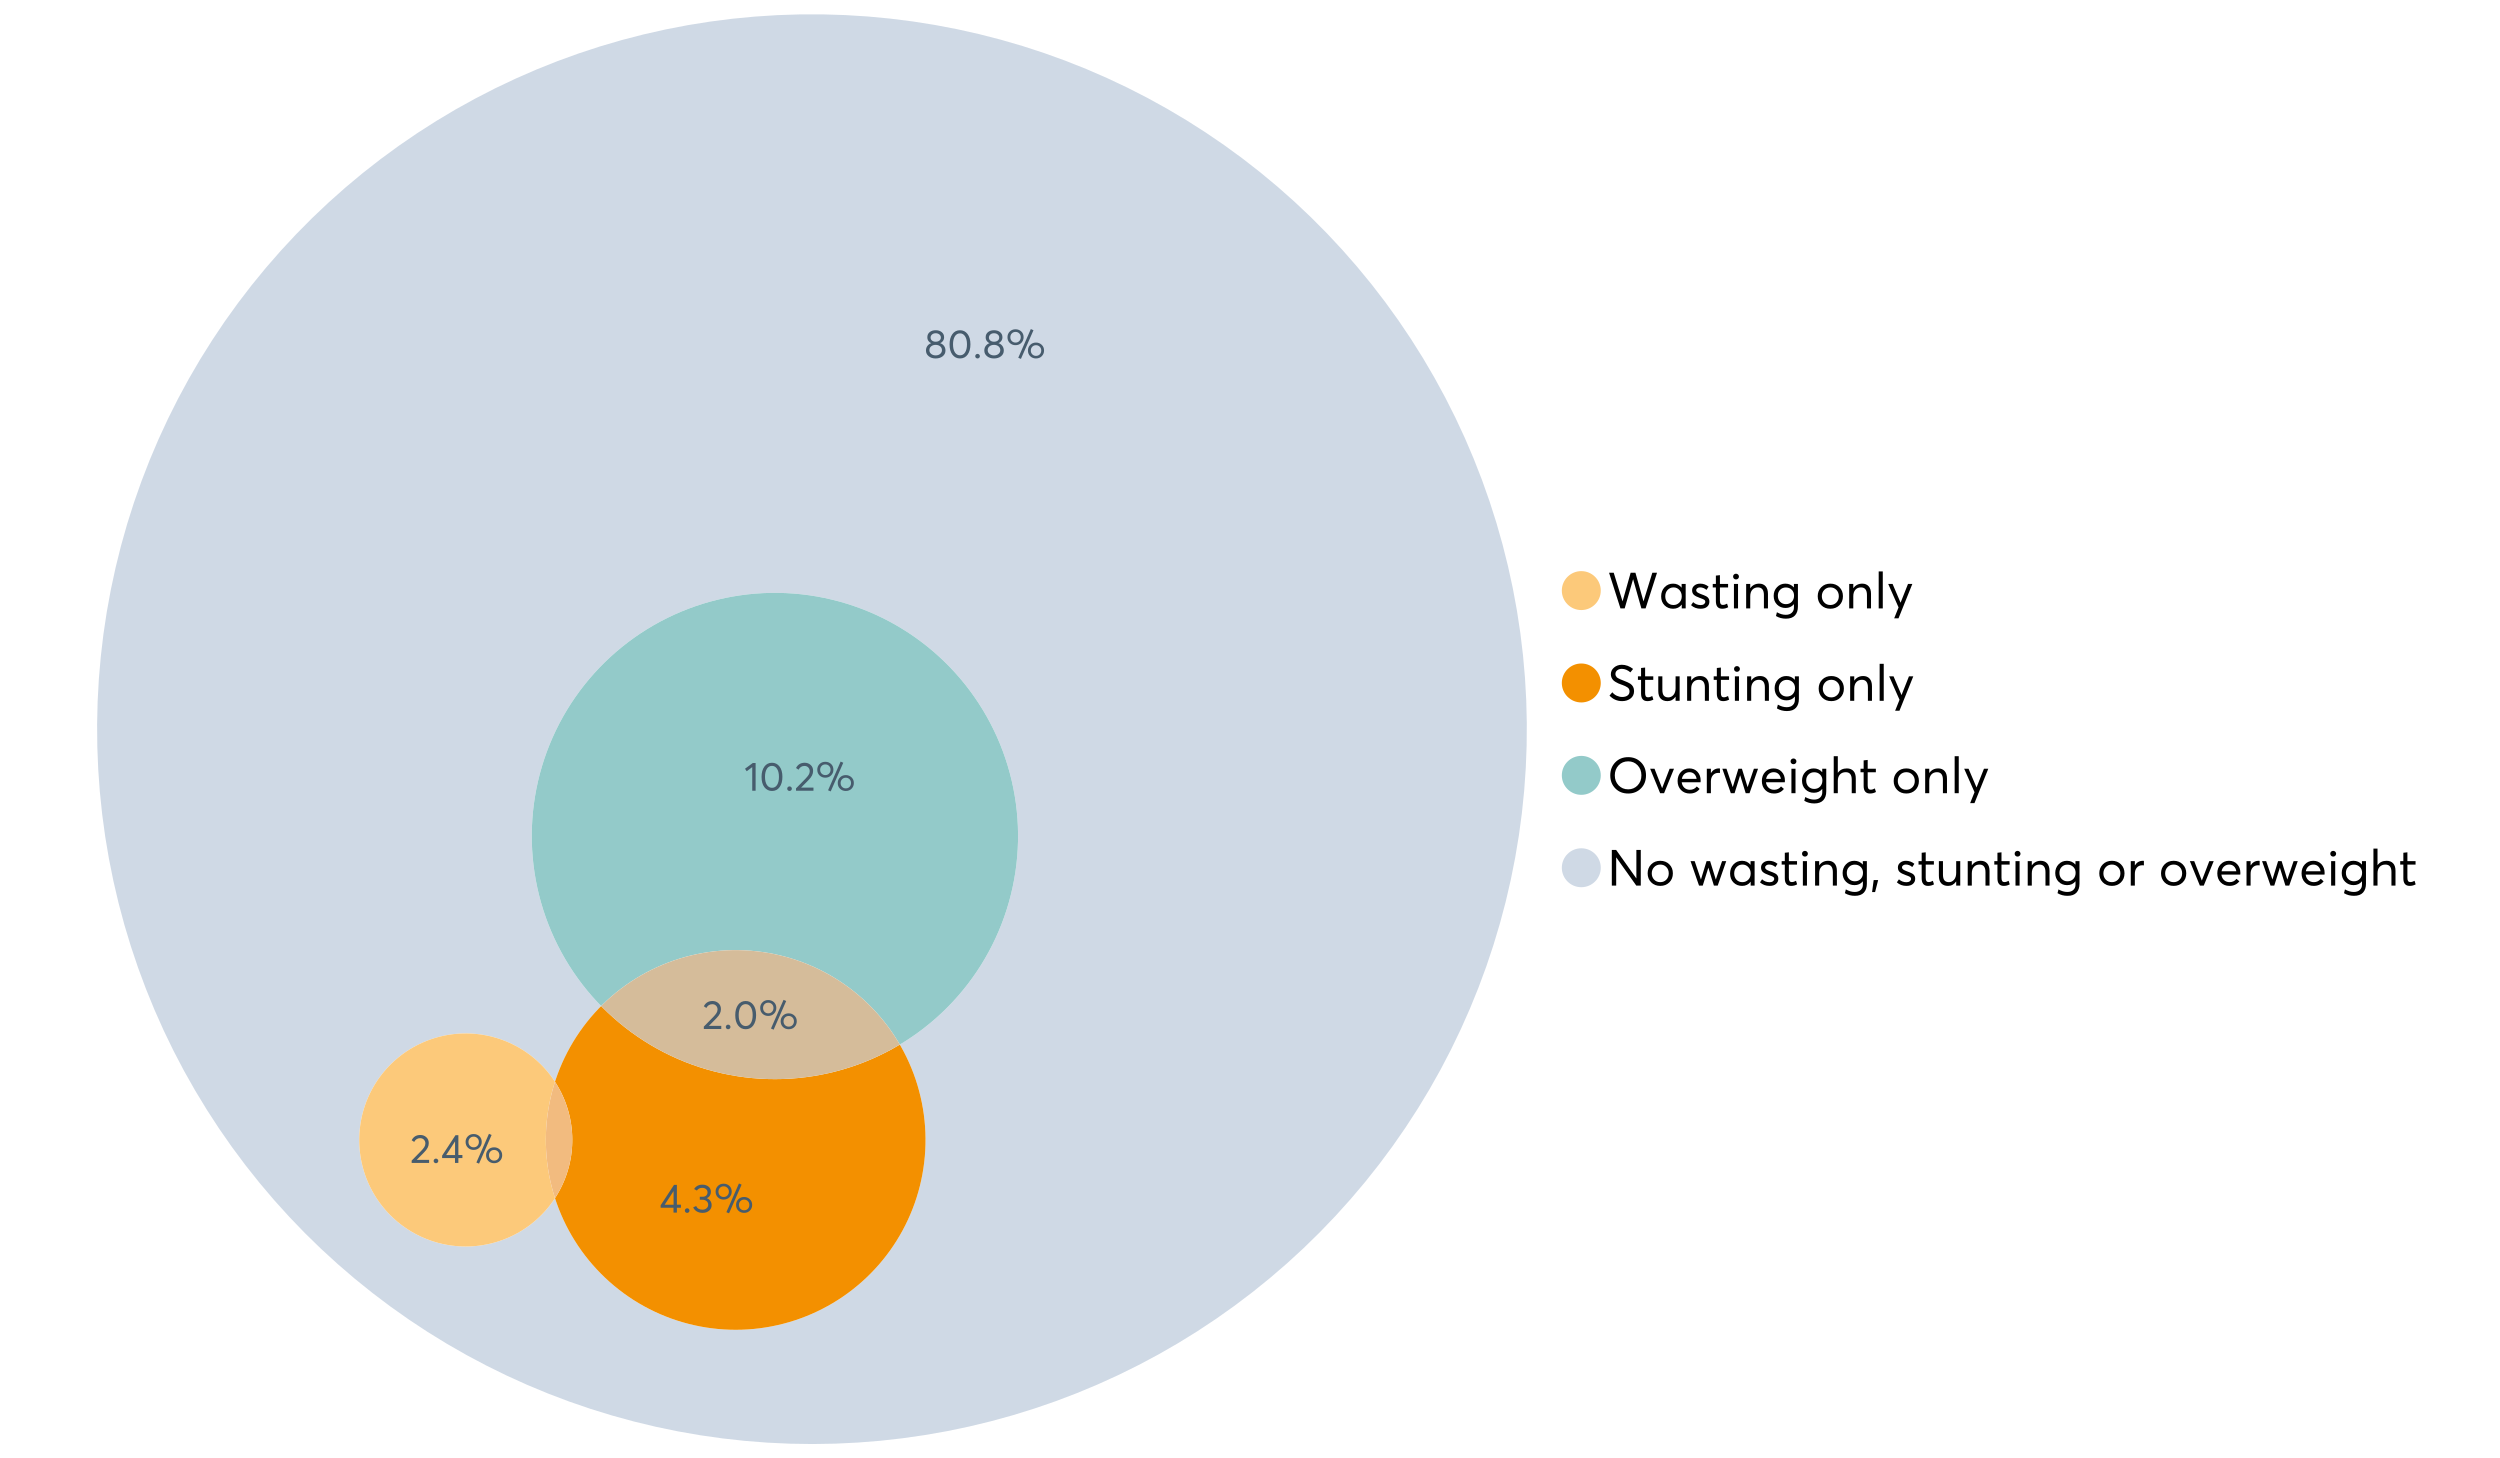 <?xml version="1.0" encoding="UTF-8"?>
<svg xmlns="http://www.w3.org/2000/svg" xmlns:xlink="http://www.w3.org/1999/xlink" width="1234.286pt" height="720pt" viewBox="0 0 1234.286 720" version="1.1">
<defs>
<g>
<symbol overflow="visible" id="glyph0-0">
<path style="stroke:none;" d=""/>
</symbol>
<symbol overflow="visible" id="glyph0-1">
<path style="stroke:none;" d="M 22.234 -17.609 L 24.547 -17.609 L 18.906 0 L 16.828 0 L 12.75 -14.438 L 12.734 -14.438 L 8.578 0 L 6.5 0 L 0.875 -17.609 L 3.172 -17.609 L 7.516 -3.547 L 7.562 -3.547 L 11.531 -17.609 L 13.891 -17.609 L 17.859 -3.5 L 17.891 -3.5 Z M 22.234 -17.609 "/>
</symbol>
<symbol overflow="visible" id="glyph0-2">
<path style="stroke:none;" d="M 11.297 -12.078 L 13.297 -12.078 L 13.297 0 L 11.359 0 L 11.359 -1.906 L 11.344 -1.906 C 10.312 -0.531 8.906 0.156 7.125 0.156 C 5.414 0.156 4 -0.406 2.875 -1.531 C 1.75 -2.656 1.188 -4.129 1.188 -5.953 C 1.188 -7.742 1.742 -9.238 2.859 -10.438 C 3.984 -11.633 5.395 -12.234 7.094 -12.234 C 8.812 -12.234 10.203 -11.578 11.266 -10.266 L 11.297 -10.266 Z M 7.297 -1.688 C 8.422 -1.688 9.379 -2.086 10.172 -2.891 C 10.961 -3.691 11.359 -4.711 11.359 -5.953 C 11.359 -7.191 10.973 -8.238 10.203 -9.094 C 9.441 -9.945 8.477 -10.375 7.312 -10.375 C 6.156 -10.375 5.18 -9.961 4.391 -9.141 C 3.609 -8.328 3.219 -7.266 3.219 -5.953 C 3.219 -4.711 3.594 -3.691 4.344 -2.891 C 5.102 -2.086 6.086 -1.688 7.297 -1.688 Z M 7.297 -1.688 "/>
</symbol>
<symbol overflow="visible" id="glyph0-3">
<path style="stroke:none;" d="M 5.609 0.156 C 3.734 0.156 2.156 -0.426 0.875 -1.594 L 1.906 -3.094 C 2.945 -2.133 4.18 -1.656 5.609 -1.656 C 6.305 -1.656 6.859 -1.812 7.266 -2.125 C 7.68 -2.445 7.891 -2.832 7.891 -3.281 C 7.891 -3.738 7.688 -4.086 7.281 -4.328 C 6.875 -4.566 6.164 -4.859 5.156 -5.203 C 5.094 -5.223 5.047 -5.242 5.016 -5.266 C 3.836 -5.672 2.938 -6.141 2.312 -6.672 C 1.695 -7.203 1.391 -7.973 1.391 -8.984 C 1.391 -9.91 1.766 -10.68 2.516 -11.297 C 3.266 -11.922 4.223 -12.234 5.391 -12.234 C 6.922 -12.234 8.301 -11.738 9.531 -10.75 L 8.484 -9.156 C 7.523 -9.977 6.457 -10.391 5.281 -10.391 C 4.801 -10.391 4.367 -10.258 3.984 -10 C 3.609 -9.738 3.422 -9.398 3.422 -8.984 C 3.422 -8.555 3.609 -8.207 3.984 -7.938 C 4.359 -7.676 4.93 -7.395 5.703 -7.094 C 5.836 -7.039 6.082 -6.945 6.438 -6.812 C 6.789 -6.688 7.023 -6.598 7.141 -6.547 C 7.254 -6.492 7.453 -6.406 7.734 -6.281 C 8.016 -6.164 8.207 -6.078 8.312 -6.016 C 8.414 -5.961 8.566 -5.867 8.766 -5.734 C 8.973 -5.598 9.113 -5.477 9.188 -5.375 C 9.258 -5.281 9.359 -5.148 9.484 -4.984 C 9.609 -4.816 9.695 -4.656 9.75 -4.5 C 9.801 -4.344 9.844 -4.16 9.875 -3.953 C 9.906 -3.742 9.922 -3.523 9.922 -3.297 C 9.922 -2.305 9.547 -1.484 8.797 -0.828 C 8.055 -0.172 6.992 0.156 5.609 0.156 Z M 5.609 0.156 "/>
</symbol>
<symbol overflow="visible" id="glyph0-4">
<path style="stroke:none;" d="M 5.328 0.156 C 3.234 0.156 2.188 -1.094 2.188 -3.594 L 2.188 -10.344 L 0.641 -10.344 L 0.641 -12.078 L 2.188 -12.078 L 2.188 -16.203 L 4.188 -16.422 L 4.188 -12.078 L 8.219 -12.078 L 8.219 -10.344 L 4.188 -10.344 L 4.188 -3.891 C 4.188 -3.148 4.297 -2.602 4.516 -2.25 C 4.742 -1.906 5.133 -1.734 5.688 -1.734 C 6.312 -1.734 6.988 -1.941 7.719 -2.359 L 8.266 -0.594 C 7.367 -0.094 6.391 0.156 5.328 0.156 Z M 5.328 0.156 "/>
</symbol>
<symbol overflow="visible" id="glyph0-5">
<path style="stroke:none;" d="M 3.094 -14.312 C 2.688 -14.312 2.344 -14.445 2.062 -14.719 C 1.789 -15 1.656 -15.336 1.656 -15.734 C 1.656 -16.129 1.789 -16.461 2.062 -16.734 C 2.344 -17.004 2.688 -17.141 3.094 -17.141 C 3.5 -17.141 3.844 -17 4.125 -16.719 C 4.406 -16.438 4.547 -16.109 4.547 -15.734 C 4.547 -15.336 4.406 -15 4.125 -14.719 C 3.844 -14.445 3.5 -14.312 3.094 -14.312 Z M 2.078 0 L 2.078 -12.078 L 4.094 -12.078 L 4.094 0 Z M 2.078 0 "/>
</symbol>
<symbol overflow="visible" id="glyph0-6">
<path style="stroke:none;" d="M 8.344 -12.234 C 9.676 -12.234 10.727 -11.805 11.5 -10.953 C 12.281 -10.098 12.672 -8.836 12.672 -7.172 L 12.672 0 L 10.672 0 L 10.672 -6.594 C 10.672 -9.113 9.688 -10.375 7.719 -10.375 C 6.562 -10.375 5.641 -9.988 4.953 -9.219 C 4.266 -8.445 3.922 -7.383 3.922 -6.031 L 3.922 0 L 1.906 0 L 1.906 -12.078 L 3.922 -12.078 L 3.922 -9.969 L 3.938 -9.969 C 5 -11.477 6.469 -12.234 8.344 -12.234 Z M 8.344 -12.234 "/>
</symbol>
<symbol overflow="visible" id="glyph0-7">
<path style="stroke:none;" d="M 11.094 -12.078 L 13.078 -12.078 L 13.078 -0.922 C 13.078 0.93 12.594 2.391 11.625 3.453 C 10.656 4.523 9.16 5.062 7.141 5.062 C 5.328 5.062 3.691 4.625 2.234 3.75 L 2.703 1.891 C 4.211 2.734 5.66 3.156 7.047 3.156 C 8.348 3.156 9.348 2.816 10.047 2.141 C 10.754 1.473 11.109 0.629 11.109 -0.391 L 11.109 -2.078 L 11.062 -2.078 C 10.051 -0.836 8.688 -0.219 6.969 -0.219 C 5.312 -0.219 3.922 -0.77 2.797 -1.875 C 1.672 -2.988 1.109 -4.43 1.109 -6.203 C 1.109 -7.922 1.66 -9.352 2.766 -10.5 C 3.867 -11.656 5.238 -12.234 6.875 -12.234 C 8.57 -12.234 9.961 -11.617 11.047 -10.391 L 11.094 -10.391 Z M 7.125 -2.109 C 8.332 -2.109 9.305 -2.5 10.047 -3.281 C 10.797 -4.07 11.172 -5.078 11.172 -6.297 C 11.172 -7.492 10.785 -8.469 10.016 -9.219 C 9.242 -9.969 8.281 -10.344 7.125 -10.344 C 5.977 -10.344 5.031 -9.957 4.281 -9.188 C 3.539 -8.426 3.172 -7.457 3.172 -6.281 C 3.172 -5.02 3.551 -4.008 4.312 -3.25 C 5.07 -2.488 6.008 -2.109 7.125 -2.109 Z M 7.125 -2.109 "/>
</symbol>
<symbol overflow="visible" id="glyph0-8">
<path style="stroke:none;" d=""/>
</symbol>
<symbol overflow="visible" id="glyph0-9">
<path style="stroke:none;" d="M 7.422 0.156 C 5.566 0.156 4.062 -0.43 2.906 -1.609 C 1.75 -2.785 1.172 -4.258 1.172 -6.031 C 1.172 -7.801 1.75 -9.273 2.906 -10.453 C 4.062 -11.641 5.566 -12.234 7.422 -12.234 C 9.203 -12.234 10.68 -11.656 11.859 -10.5 C 13.035 -9.344 13.625 -7.852 13.625 -6.031 C 13.625 -4.207 13.035 -2.719 11.859 -1.562 C 10.68 -0.414 9.203 0.156 7.422 0.156 Z M 7.422 -1.688 C 8.598 -1.688 9.586 -2.094 10.391 -2.906 C 11.191 -3.727 11.594 -4.77 11.594 -6.031 C 11.594 -7.301 11.191 -8.344 10.391 -9.156 C 9.598 -9.969 8.609 -10.375 7.422 -10.375 C 6.18 -10.375 5.164 -9.953 4.375 -9.109 C 3.594 -8.273 3.203 -7.242 3.203 -6.016 C 3.203 -4.797 3.594 -3.77 4.375 -2.938 C 5.164 -2.102 6.18 -1.688 7.422 -1.688 Z M 7.422 -1.688 "/>
</symbol>
<symbol overflow="visible" id="glyph0-10">
<path style="stroke:none;" d="M 2.078 0 L 2.078 -18.266 L 4.094 -18.266 L 4.094 0 Z M 2.078 0 "/>
</symbol>
<symbol overflow="visible" id="glyph0-11">
<path style="stroke:none;" d="M 10.344 -12.078 L 12.484 -12.078 L 5.656 4.906 L 3.516 4.906 L 5.688 -0.5 L 0.578 -12.078 L 2.734 -12.078 L 6.656 -2.875 L 6.703 -2.875 Z M 10.344 -12.078 "/>
</symbol>
<symbol overflow="visible" id="glyph0-12">
<path style="stroke:none;" d="M 7.344 0.156 C 4.875 0.156 2.789 -0.754 1.094 -2.578 L 2.484 -4.219 C 3.098 -3.457 3.844 -2.879 4.719 -2.484 C 5.594 -2.086 6.477 -1.891 7.375 -1.891 C 8.457 -1.891 9.328 -2.129 9.984 -2.609 C 10.641 -3.086 10.969 -3.75 10.969 -4.594 C 10.969 -5.051 10.891 -5.445 10.734 -5.781 C 10.578 -6.113 10.305 -6.406 9.922 -6.656 C 9.547 -6.914 9.176 -7.125 8.812 -7.281 C 8.457 -7.438 7.953 -7.641 7.297 -7.891 C 7.18 -7.941 7.086 -7.973 7.016 -7.984 C 6.367 -8.223 5.844 -8.426 5.438 -8.594 C 5.039 -8.77 4.582 -9.016 4.062 -9.328 C 3.539 -9.641 3.133 -9.957 2.844 -10.281 C 2.551 -10.602 2.297 -11.008 2.078 -11.5 C 1.867 -11.988 1.766 -12.531 1.766 -13.125 C 1.766 -14.438 2.285 -15.535 3.328 -16.422 C 4.367 -17.316 5.641 -17.773 7.141 -17.797 C 9.129 -17.797 10.992 -17.109 12.734 -15.734 L 11.406 -14.047 C 10.039 -15.203 8.617 -15.781 7.141 -15.781 C 6.285 -15.781 5.551 -15.551 4.938 -15.094 C 4.32 -14.645 4.016 -14.02 4.016 -13.219 C 4.016 -12.895 4.082 -12.594 4.219 -12.312 C 4.352 -12.039 4.5 -11.816 4.656 -11.641 C 4.82 -11.473 5.113 -11.281 5.531 -11.062 C 5.945 -10.852 6.273 -10.691 6.516 -10.578 C 6.754 -10.473 7.172 -10.305 7.766 -10.078 C 9.586 -9.379 10.785 -8.832 11.359 -8.438 C 12.598 -7.594 13.219 -6.383 13.219 -4.812 C 13.219 -3.258 12.645 -2.039 11.5 -1.156 C 10.352 -0.281 8.969 0.156 7.344 0.156 Z M 7.344 0.156 "/>
</symbol>
<symbol overflow="visible" id="glyph0-13">
<path style="stroke:none;" d="M 10.203 -12.078 L 12.203 -12.078 L 12.203 0 L 10.203 0 L 10.203 -2.016 L 10.172 -2.016 C 9.16 -0.566 7.836 0.156 6.203 0.156 C 4.766 0.156 3.645 -0.258 2.844 -1.094 C 2.051 -1.938 1.656 -3.203 1.656 -4.891 L 1.656 -12.078 L 3.672 -12.078 L 3.672 -5.453 C 3.672 -4.117 3.914 -3.156 4.406 -2.562 C 4.895 -1.977 5.633 -1.688 6.625 -1.688 C 7.613 -1.688 8.457 -2.094 9.156 -2.906 C 9.852 -3.727 10.203 -4.836 10.203 -6.234 Z M 10.203 -12.078 "/>
</symbol>
<symbol overflow="visible" id="glyph0-14">
<path style="stroke:none;" d="M 10.328 0.156 C 7.711 0.156 5.582 -0.691 3.938 -2.391 C 2.289 -4.086 1.469 -6.223 1.469 -8.797 C 1.469 -11.379 2.289 -13.523 3.938 -15.234 C 5.582 -16.941 7.711 -17.797 10.328 -17.797 C 12.836 -17.797 14.926 -16.961 16.594 -15.297 C 18.27 -13.629 19.109 -11.469 19.109 -8.812 C 19.109 -6.164 18.27 -4.008 16.594 -2.344 C 14.926 -0.676 12.836 0.156 10.328 0.156 Z M 10.328 -1.906 C 12.172 -1.906 13.719 -2.555 14.969 -3.859 C 16.219 -5.16 16.844 -6.812 16.844 -8.812 C 16.844 -10.82 16.219 -12.477 14.969 -13.781 C 13.719 -15.082 12.172 -15.734 10.328 -15.734 C 8.391 -15.734 6.801 -15.066 5.562 -13.734 C 4.32 -12.398 3.703 -10.754 3.703 -8.797 C 3.703 -6.848 4.32 -5.211 5.562 -3.891 C 6.801 -2.566 8.391 -1.906 10.328 -1.906 Z M 10.328 -1.906 "/>
</symbol>
<symbol overflow="visible" id="glyph0-15">
<path style="stroke:none;" d="M 10.203 -12.078 L 12.375 -12.078 L 7.469 0 L 5.531 0 L 0.594 -12.078 L 2.75 -12.078 L 6.469 -2.562 L 6.547 -2.562 Z M 10.203 -12.078 "/>
</symbol>
<symbol overflow="visible" id="glyph0-16">
<path style="stroke:none;" d="M 12.562 -6.234 C 12.562 -6.098 12.551 -5.922 12.531 -5.703 L 12.5 -5.406 L 3.203 -5.406 C 3.336 -4.281 3.77 -3.379 4.5 -2.703 C 5.238 -2.023 6.156 -1.688 7.25 -1.688 C 8.656 -1.688 9.785 -2.234 10.641 -3.328 L 12.062 -2.109 C 10.883 -0.598 9.254 0.156 7.172 0.156 C 5.43 0.156 3.992 -0.414 2.859 -1.562 C 1.734 -2.719 1.172 -4.207 1.172 -6.031 C 1.172 -7.832 1.719 -9.316 2.812 -10.484 C 3.914 -11.648 5.297 -12.234 6.953 -12.234 C 8.617 -12.234 9.969 -11.672 11 -10.547 C 12.039 -9.422 12.562 -7.984 12.562 -6.234 Z M 9.406 -9.469 C 8.789 -10.07 8.004 -10.375 7.047 -10.375 C 6.086 -10.375 5.266 -10.078 4.578 -9.484 C 3.891 -8.898 3.457 -8.098 3.281 -7.078 L 10.562 -7.078 C 10.406 -8.078 10.02 -8.875 9.406 -9.469 Z M 9.406 -9.469 "/>
</symbol>
<symbol overflow="visible" id="glyph0-17">
<path style="stroke:none;" d="M 7.891 -12.234 C 8.141 -12.234 8.305 -12.223 8.391 -12.203 L 8.391 -9.969 C 8.023 -10.008 7.758 -10.031 7.594 -10.031 C 6.469 -10.031 5.57 -9.641 4.906 -8.859 C 4.25 -8.078 3.922 -7.066 3.922 -5.828 L 3.922 0 L 1.906 0 L 1.906 -12.078 L 3.922 -12.078 L 3.922 -9.953 L 3.938 -9.953 C 4.883 -11.473 6.203 -12.234 7.891 -12.234 Z M 7.891 -12.234 "/>
</symbol>
<symbol overflow="visible" id="glyph0-18">
<path style="stroke:none;" d="M 16.297 -12.078 L 18.344 -12.078 L 14.141 0 L 12.25 0 L 9.531 -8.812 L 9.5 -8.812 L 6.75 0 L 4.906 0 L 0.719 -12.078 L 2.75 -12.078 L 5.828 -3.047 L 5.875 -3.047 L 8.641 -12.078 L 10.375 -12.078 L 13.172 -3.047 L 13.219 -3.047 Z M 16.297 -12.078 "/>
</symbol>
<symbol overflow="visible" id="glyph0-19">
<path style="stroke:none;" d="M 8.406 -12.234 C 9.781 -12.234 10.852 -11.816 11.625 -10.984 C 12.406 -10.16 12.797 -8.914 12.797 -7.25 L 12.797 0 L 10.797 0 L 10.797 -6.672 C 10.797 -9.141 9.812 -10.375 7.844 -10.375 C 6.633 -10.375 5.676 -9.992 4.969 -9.234 C 4.27 -8.473 3.922 -7.422 3.922 -6.078 L 3.922 0 L 1.906 0 L 1.906 -18.266 L 3.922 -18.266 L 3.922 -10.094 L 3.969 -10.094 C 4.977 -11.52 6.457 -12.234 8.406 -12.234 Z M 8.406 -12.234 "/>
</symbol>
<symbol overflow="visible" id="glyph0-20">
<path style="stroke:none;" d="M 14.359 -17.609 L 16.531 -17.609 L 16.531 0 L 14.312 0 L 4.438 -13.891 L 4.391 -13.891 L 4.391 0 L 2.234 0 L 2.234 -17.609 L 4.359 -17.609 L 14.312 -3.578 L 14.359 -3.578 Z M 14.359 -17.609 "/>
</symbol>
<symbol overflow="visible" id="glyph0-21">
<path style="stroke:none;" d="M 0.797 3.219 L 1.594 -2.734 L 3.797 -2.734 L 2.281 3.219 Z M 0.797 3.219 "/>
</symbol>
<symbol overflow="visible" id="glyph1-0">
<path style="stroke:none;" d=""/>
</symbol>
<symbol overflow="visible" id="glyph1-1">
<path style="stroke:none;" d="M 3.328 -1.531 L 9.406 -1.531 L 9.406 0 L 0.797 0 L 0.781 -1.156 L 5.469 -5.938 C 6.156 -6.656 6.676 -7.289 7.031 -7.844 C 7.383 -8.406 7.562 -8.992 7.562 -9.609 C 7.562 -10.367 7.32 -10.992 6.844 -11.484 C 6.363 -11.984 5.742 -12.234 4.984 -12.234 C 3.672 -12.234 2.688 -11.613 2.031 -10.375 L 0.797 -11.219 C 1.672 -12.945 3.098 -13.812 5.078 -13.812 C 6.223 -13.812 7.203 -13.445 8.016 -12.719 C 8.828 -11.988 9.234 -11.016 9.234 -9.797 C 9.234 -9.004 9.051 -8.25 8.688 -7.531 C 8.332 -6.812 7.734 -6.031 6.891 -5.188 L 3.328 -1.578 Z M 3.328 -1.531 "/>
</symbol>
<symbol overflow="visible" id="glyph1-2">
<path style="stroke:none;" d="M 2.406 0.125 C 2.07 0.125 1.797 0.016 1.578 -0.203 C 1.359 -0.422 1.25 -0.688 1.25 -1 C 1.25 -1.312 1.359 -1.578 1.578 -1.797 C 1.797 -2.023 2.07 -2.141 2.406 -2.141 C 2.719 -2.141 2.984 -2.023 3.203 -1.797 C 3.43 -1.578 3.547 -1.312 3.547 -1 C 3.547 -0.688 3.43 -0.422 3.203 -0.203 C 2.984 0.016 2.719 0.125 2.406 0.125 Z M 2.406 0.125 "/>
</symbol>
<symbol overflow="visible" id="glyph1-3">
<path style="stroke:none;" d="M 6.266 0.125 C 4.734 0.125 3.488 -0.488 2.531 -1.719 C 1.582 -2.945 1.109 -4.656 1.109 -6.844 C 1.109 -8.914 1.566 -10.594 2.484 -11.875 C 3.41 -13.164 4.672 -13.812 6.266 -13.812 C 7.785 -13.812 9.02 -13.195 9.969 -11.969 C 10.926 -10.738 11.406 -9.031 11.406 -6.844 C 11.406 -4.77 10.945 -3.086 10.031 -1.797 C 9.125 -0.516 7.867 0.125 6.266 0.125 Z M 6.266 -1.438 C 7.348 -1.438 8.191 -1.922 8.797 -2.891 C 9.398 -3.859 9.703 -5.176 9.703 -6.844 C 9.703 -8.551 9.383 -9.879 8.75 -10.828 C 8.125 -11.785 7.297 -12.266 6.266 -12.266 C 5.18 -12.266 4.332 -11.773 3.719 -10.797 C 3.113 -9.816 2.812 -8.5 2.812 -6.844 C 2.812 -5.133 3.125 -3.805 3.75 -2.859 C 4.383 -1.91 5.223 -1.438 6.266 -1.438 Z M 6.266 -1.438 "/>
</symbol>
<symbol overflow="visible" id="glyph1-4">
<path style="stroke:none;" d="M 7.531 0.344 L 6.219 -0.219 L 12.422 -14.391 L 13.734 -13.812 Z M 4.859 -6.438 C 3.742 -6.438 2.801 -6.801 2.031 -7.531 C 1.27 -8.27 0.891 -9.223 0.891 -10.391 C 0.891 -11.473 1.258 -12.391 2 -13.141 C 2.738 -13.898 3.691 -14.281 4.859 -14.281 C 5.984 -14.281 6.93 -13.922 7.703 -13.203 C 8.473 -12.484 8.859 -11.547 8.859 -10.391 C 8.859 -9.285 8.484 -8.348 7.734 -7.578 C 6.992 -6.816 6.035 -6.438 4.859 -6.438 Z M 4.891 -7.719 C 5.641 -7.719 6.254 -7.973 6.734 -8.484 C 7.211 -8.992 7.453 -9.625 7.453 -10.375 C 7.453 -11.145 7.203 -11.77 6.703 -12.25 C 6.211 -12.738 5.609 -12.984 4.891 -12.984 C 4.129 -12.984 3.508 -12.734 3.031 -12.234 C 2.551 -11.734 2.312 -11.113 2.312 -10.375 C 2.312 -9.582 2.555 -8.941 3.047 -8.453 C 3.535 -7.961 4.148 -7.719 4.891 -7.719 Z M 14.969 0.125 C 13.852 0.125 12.91 -0.238 12.141 -0.969 C 11.379 -1.707 11 -2.656 11 -3.812 C 11 -4.895 11.367 -5.816 12.109 -6.578 C 12.859 -7.336 13.812 -7.719 14.969 -7.719 C 16.082 -7.719 17.023 -7.348 17.797 -6.609 C 18.566 -5.879 18.953 -4.945 18.953 -3.812 C 18.953 -2.707 18.582 -1.773 17.844 -1.016 C 17.113 -0.254 16.156 0.125 14.969 0.125 Z M 14.969 -1.156 C 15.738 -1.156 16.363 -1.406 16.844 -1.906 C 17.32 -2.414 17.562 -3.039 17.562 -3.781 C 17.562 -4.57 17.312 -5.207 16.812 -5.688 C 16.312 -6.176 15.695 -6.422 14.969 -6.422 C 14.219 -6.422 13.602 -6.164 13.125 -5.656 C 12.656 -5.156 12.422 -4.531 12.422 -3.781 C 12.422 -3.008 12.664 -2.379 13.156 -1.891 C 13.645 -1.398 14.25 -1.156 14.969 -1.156 Z M 14.969 -1.156 "/>
</symbol>
<symbol overflow="visible" id="glyph1-5">
<path style="stroke:none;" d="M 7.938 -7.422 C 8.719 -7.16 9.348 -6.711 9.828 -6.078 C 10.305 -5.441 10.547 -4.672 10.547 -3.766 C 10.547 -2.609 10.086 -1.672 9.172 -0.953 C 8.254 -0.234 7.102 0.125 5.719 0.125 C 4.32 0.125 3.172 -0.242 2.266 -0.984 C 1.367 -1.723 0.922 -2.648 0.922 -3.766 C 0.922 -4.672 1.16 -5.441 1.641 -6.078 C 2.117 -6.711 2.742 -7.16 3.516 -7.422 L 3.516 -7.438 C 3.004 -7.594 2.555 -7.938 2.172 -8.469 C 1.785 -9 1.594 -9.617 1.594 -10.328 C 1.594 -11.398 1.977 -12.25 2.75 -12.875 C 3.52 -13.5 4.508 -13.812 5.719 -13.812 C 6.957 -13.812 7.957 -13.492 8.719 -12.859 C 9.488 -12.223 9.875 -11.379 9.875 -10.328 C 9.875 -9.641 9.676 -9.023 9.281 -8.484 C 8.883 -7.941 8.438 -7.594 7.938 -7.438 Z M 5.719 -12.328 C 4.977 -12.328 4.375 -12.117 3.906 -11.703 C 3.438 -11.285 3.203 -10.785 3.203 -10.203 C 3.203 -9.578 3.438 -9.078 3.906 -8.703 C 4.375 -8.328 4.977 -8.141 5.719 -8.141 C 6.477 -8.141 7.094 -8.328 7.562 -8.703 C 8.039 -9.078 8.281 -9.578 8.281 -10.203 C 8.281 -10.816 8.035 -11.32 7.547 -11.719 C 7.055 -12.125 6.445 -12.328 5.719 -12.328 Z M 5.719 -1.391 C 6.633 -1.391 7.379 -1.641 7.953 -2.141 C 8.523 -2.641 8.812 -3.242 8.812 -3.953 C 8.812 -4.734 8.523 -5.363 7.953 -5.844 C 7.379 -6.332 6.633 -6.578 5.719 -6.578 C 4.789 -6.578 4.039 -6.332 3.469 -5.844 C 2.895 -5.363 2.609 -4.734 2.609 -3.953 C 2.609 -3.211 2.906 -2.598 3.5 -2.109 C 4.102 -1.629 4.844 -1.391 5.719 -1.391 Z M 5.719 -1.391 "/>
</symbol>
<symbol overflow="visible" id="glyph1-6">
<path style="stroke:none;" d="M 6.984 0 L 6.984 -2.406 L 0.625 -2.406 L 0.625 -3.609 L 7.234 -13.703 L 8.656 -13.703 L 8.656 -3.922 L 10.641 -3.922 L 10.641 -2.406 L 8.656 -2.406 L 8.656 0 Z M 2.625 -3.891 L 7.016 -3.891 L 7.016 -10.641 Z M 2.625 -3.891 "/>
</symbol>
<symbol overflow="visible" id="glyph1-7">
<path style="stroke:none;" d="M 7.344 -7.094 C 8.07 -6.812 8.641 -6.375 9.047 -5.781 C 9.461 -5.188 9.672 -4.484 9.672 -3.672 C 9.672 -2.555 9.25 -1.645 8.406 -0.938 C 7.57 -0.227 6.52 0.125 5.25 0.125 C 4.113 0.125 3.133 -0.117 2.312 -0.609 C 1.5 -1.109 0.914 -1.77 0.562 -2.594 L 2.016 -3.266 C 2.555 -2.055 3.598 -1.453 5.141 -1.453 C 5.941 -1.453 6.613 -1.68 7.156 -2.141 C 7.695 -2.598 7.969 -3.191 7.969 -3.922 C 7.969 -4.617 7.707 -5.195 7.188 -5.656 C 6.676 -6.125 5.938 -6.359 4.969 -6.359 L 3.828 -6.359 L 3.828 -7.828 L 5.156 -7.828 C 5.988 -7.828 6.609 -8.035 7.016 -8.453 C 7.43 -8.867 7.641 -9.391 7.641 -10.016 C 7.641 -10.672 7.391 -11.203 6.891 -11.609 C 6.398 -12.023 5.789 -12.234 5.062 -12.234 C 3.883 -12.234 2.992 -11.789 2.391 -10.906 L 1.031 -11.641 C 1.406 -12.305 1.941 -12.832 2.641 -13.219 C 3.336 -13.613 4.16 -13.812 5.109 -13.812 C 6.316 -13.812 7.316 -13.488 8.109 -12.844 C 8.91 -12.195 9.312 -11.328 9.312 -10.234 C 9.312 -9.555 9.141 -8.941 8.797 -8.391 C 8.453 -7.836 7.969 -7.414 7.344 -7.125 Z M 7.344 -7.094 "/>
</symbol>
<symbol overflow="visible" id="glyph1-8">
<path style="stroke:none;" d="M 3.984 0 L 3.984 -11.656 L 1.25 -9.609 L 0.422 -10.859 L 4.266 -13.703 L 5.656 -13.703 L 5.656 0 Z M 3.984 0 "/>
</symbol>
</g>
</defs>
<g id="surface149822">
<path style=" stroke:none;fill-rule:nonzero;fill:rgb(98.824%,78.824%,47.843%);fill-opacity:1;" d="M 790.324 291.582 C 790.324 296.891 786.02 301.195 780.711 301.195 C 775.398 301.195 771.094 296.891 771.094 291.582 C 771.094 286.273 775.398 281.969 780.711 281.969 C 786.02 281.969 790.324 286.273 790.324 291.582 "/>
<g style="fill:rgb(0%,0%,0%);fill-opacity:1;">
  <use xlink:href="#glyph0-1" x="793.543" y="300.387"/>
  <use xlink:href="#glyph0-2" x="818.944" y="300.387"/>
  <use xlink:href="#glyph0-3" x="834.026" y="300.387"/>
  <use xlink:href="#glyph0-4" x="844.965" y="300.387"/>
  <use xlink:href="#glyph0-5" x="853.994" y="300.387"/>
  <use xlink:href="#glyph0-6" x="860.195" y="300.387"/>
  <use xlink:href="#glyph0-7" x="874.583" y="300.387"/>
  <use xlink:href="#glyph0-8" x="889.441" y="300.387"/>
  <use xlink:href="#glyph0-9" x="896.263" y="300.387"/>
  <use xlink:href="#glyph0-6" x="911.072" y="300.387"/>
  <use xlink:href="#glyph0-10" x="925.459" y="300.387"/>
  <use xlink:href="#glyph0-11" x="931.66" y="300.387"/>
</g>
<path style=" stroke:none;fill-rule:nonzero;fill:rgb(95.294%,56.471%,0%);fill-opacity:1;" d="M 790.324 337.195 C 790.324 342.504 786.02 346.809 780.711 346.809 C 775.398 346.809 771.094 342.504 771.094 337.195 C 771.094 331.883 775.398 327.578 780.711 327.578 C 786.02 327.578 790.324 331.883 790.324 337.195 "/>
<g style="fill:rgb(0%,0%,0%);fill-opacity:1;">
  <use xlink:href="#glyph0-12" x="793.543" y="346"/>
  <use xlink:href="#glyph0-4" x="808.029" y="346"/>
  <use xlink:href="#glyph0-13" x="817.059" y="346"/>
  <use xlink:href="#glyph0-6" x="831.049" y="346"/>
  <use xlink:href="#glyph0-4" x="845.436" y="346"/>
  <use xlink:href="#glyph0-5" x="854.465" y="346"/>
  <use xlink:href="#glyph0-6" x="860.667" y="346"/>
  <use xlink:href="#glyph0-7" x="875.054" y="346"/>
  <use xlink:href="#glyph0-8" x="889.913" y="346"/>
  <use xlink:href="#glyph0-9" x="896.734" y="346"/>
  <use xlink:href="#glyph0-6" x="911.543" y="346"/>
  <use xlink:href="#glyph0-10" x="925.93" y="346"/>
  <use xlink:href="#glyph0-11" x="932.132" y="346"/>
</g>
<path style=" stroke:none;fill-rule:nonzero;fill:rgb(57.647%,79.216%,78.824%);fill-opacity:1;" d="M 790.324 382.805 C 790.324 388.117 786.02 392.422 780.711 392.422 C 775.398 392.422 771.094 388.117 771.094 382.805 C 771.094 377.496 775.398 373.191 780.711 373.191 C 786.02 373.191 790.324 377.496 790.324 382.805 "/>
<g style="fill:rgb(0%,0%,0%);fill-opacity:1;">
  <use xlink:href="#glyph0-14" x="793.543" y="391.613"/>
  <use xlink:href="#glyph0-15" x="814.107" y="391.613"/>
  <use xlink:href="#glyph0-16" x="827.08" y="391.613"/>
  <use xlink:href="#glyph0-17" x="840.773" y="391.613"/>
  <use xlink:href="#glyph0-18" x="849.628" y="391.613"/>
  <use xlink:href="#glyph0-16" x="868.679" y="391.613"/>
  <use xlink:href="#glyph0-5" x="882.372" y="391.613"/>
  <use xlink:href="#glyph0-7" x="888.573" y="391.613"/>
  <use xlink:href="#glyph0-19" x="903.432" y="391.613"/>
  <use xlink:href="#glyph0-4" x="917.918" y="391.613"/>
  <use xlink:href="#glyph0-8" x="926.947" y="391.613"/>
  <use xlink:href="#glyph0-9" x="933.769" y="391.613"/>
  <use xlink:href="#glyph0-6" x="948.578" y="391.613"/>
  <use xlink:href="#glyph0-10" x="962.965" y="391.613"/>
  <use xlink:href="#glyph0-11" x="969.166" y="391.613"/>
</g>
<path style=" stroke:none;fill-rule:nonzero;fill:rgb(81.176%,85.098%,89.804%);fill-opacity:1;" d="M 790.324 428.418 C 790.324 433.727 786.02 438.031 780.711 438.031 C 775.398 438.031 771.094 433.727 771.094 428.418 C 771.094 423.109 775.398 418.805 780.711 418.805 C 786.02 418.805 790.324 423.109 790.324 428.418 "/>
<g style="fill:rgb(0%,0%,0%);fill-opacity:1;">
  <use xlink:href="#glyph0-20" x="793.543" y="437.223"/>
  <use xlink:href="#glyph0-9" x="812.296" y="437.223"/>
  <use xlink:href="#glyph0-8" x="827.105" y="437.223"/>
  <use xlink:href="#glyph0-18" x="833.926" y="437.223"/>
  <use xlink:href="#glyph0-2" x="852.977" y="437.223"/>
  <use xlink:href="#glyph0-3" x="868.059" y="437.223"/>
  <use xlink:href="#glyph0-4" x="878.998" y="437.223"/>
  <use xlink:href="#glyph0-5" x="888.027" y="437.223"/>
  <use xlink:href="#glyph0-6" x="894.229" y="437.223"/>
  <use xlink:href="#glyph0-7" x="908.616" y="437.223"/>
  <use xlink:href="#glyph0-21" x="923.474" y="437.223"/>
  <use xlink:href="#glyph0-8" x="928.808" y="437.223"/>
  <use xlink:href="#glyph0-3" x="935.629" y="437.223"/>
  <use xlink:href="#glyph0-4" x="946.568" y="437.223"/>
  <use xlink:href="#glyph0-13" x="955.598" y="437.223"/>
  <use xlink:href="#glyph0-6" x="969.588" y="437.223"/>
  <use xlink:href="#glyph0-4" x="983.975" y="437.223"/>
  <use xlink:href="#glyph0-5" x="993.004" y="437.223"/>
  <use xlink:href="#glyph0-6" x="999.206" y="437.223"/>
  <use xlink:href="#glyph0-7" x="1013.593" y="437.223"/>
  <use xlink:href="#glyph0-8" x="1028.452" y="437.223"/>
  <use xlink:href="#glyph0-9" x="1035.273" y="437.223"/>
  <use xlink:href="#glyph0-17" x="1050.082" y="437.223"/>
  <use xlink:href="#glyph0-8" x="1058.938" y="437.223"/>
  <use xlink:href="#glyph0-9" x="1065.759" y="437.223"/>
  <use xlink:href="#glyph0-15" x="1080.568" y="437.223"/>
  <use xlink:href="#glyph0-16" x="1093.541" y="437.223"/>
  <use xlink:href="#glyph0-17" x="1107.234" y="437.223"/>
  <use xlink:href="#glyph0-18" x="1116.09" y="437.223"/>
  <use xlink:href="#glyph0-16" x="1135.14" y="437.223"/>
  <use xlink:href="#glyph0-5" x="1148.833" y="437.223"/>
  <use xlink:href="#glyph0-7" x="1155.034" y="437.223"/>
  <use xlink:href="#glyph0-19" x="1169.893" y="437.223"/>
  <use xlink:href="#glyph0-4" x="1184.379" y="437.223"/>
</g>
<path style=" stroke:none;fill-rule:nonzero;fill:rgb(81.176%,85.098%,89.804%);fill-opacity:1;" d="M 412.324 712.754 L 423.453 712.219 L 434.562 711.332 L 445.637 710.09 L 456.664 708.504 L 467.637 706.57 L 478.547 704.289 L 489.375 701.664 L 500.117 698.703 L 510.762 695.398 L 521.293 691.766 L 531.707 687.797 L 541.988 683.504 L 552.133 678.887 L 562.125 673.953 L 571.953 668.707 L 581.613 663.152 L 591.094 657.297 L 600.387 651.141 L 609.477 644.699 L 618.359 637.973 L 627.027 630.969 L 635.469 623.695 L 643.676 616.156 L 651.641 608.363 L 659.355 600.324 L 666.812 592.043 L 674.008 583.535 L 680.926 574.801 L 687.57 565.852 L 693.926 556.699 L 699.988 547.352 L 705.754 537.812 L 711.215 528.102 L 716.367 518.219 L 721.203 508.18 L 725.723 497.996 L 729.918 487.672 L 733.785 477.223 L 737.316 466.652 L 740.516 455.98 L 743.379 445.211 L 745.898 434.355 L 748.07 423.426 L 749.902 412.434 L 751.383 401.391 L 752.516 390.305 L 753.297 379.188 L 753.727 368.055 L 753.805 356.91 L 753.531 345.77 L 752.906 334.645 L 751.93 323.543 L 750.605 312.48 L 748.93 301.465 L 746.91 290.504 L 744.543 279.617 L 741.832 268.809 L 738.785 258.09 L 735.398 247.473 L 731.68 236.969 L 727.629 226.586 L 723.258 216.336 L 718.559 206.23 L 713.547 196.281 L 708.223 186.492 L 702.594 176.875 L 696.66 167.441 L 690.434 158.199 L 683.922 149.16 L 677.125 140.328 L 670.051 131.719 L 662.711 123.336 L 655.109 115.188 L 647.254 107.281 L 639.152 99.633 L 630.816 92.238 L 622.246 85.113 L 613.461 78.262 L 604.461 71.691 L 595.258 65.41 L 585.859 59.418 L 576.277 53.73 L 566.523 48.344 L 556.602 43.27 L 546.523 38.512 L 536.305 34.074 L 525.949 29.961 L 515.465 26.18 L 504.871 22.727 L 494.172 19.613 L 483.379 16.836 L 472.504 14.402 L 461.559 12.316 L 450.555 10.574 L 439.496 9.18 L 428.402 8.133 L 417.281 7.441 L 406.145 7.098 L 395 7.109 L 383.863 7.469 L 372.742 8.184 L 361.652 9.246 L 350.598 10.66 L 339.594 12.418 L 328.652 14.527 L 317.781 16.98 L 306.996 19.773 L 296.301 22.906 L 285.711 26.375 L 275.238 30.18 L 264.887 34.309 L 254.676 38.766 L 244.605 43.539 L 234.695 48.633 L 224.945 54.031 L 215.375 59.738 L 205.988 65.746 L 196.797 72.043 L 187.809 78.629 L 179.031 85.496 L 170.477 92.637 L 162.152 100.043 L 154.062 107.707 L 146.223 115.625 L 138.637 123.785 L 131.309 132.184 L 124.25 140.805 L 117.469 149.648 L 110.969 158.699 L 104.762 167.953 L 98.844 177.395 L 93.23 187.02 L 87.922 196.82 L 82.93 206.781 L 78.25 216.895 L 73.895 227.148 L 69.863 237.539 L 66.16 248.051 L 62.793 258.672 L 59.762 269.395 L 57.074 280.207 L 54.727 291.102 L 52.723 302.062 L 51.066 313.082 L 49.762 324.148 L 48.805 335.25 L 48.199 346.379 L 47.945 357.52 L 48.043 368.66 L 48.492 379.797 L 49.293 390.91 L 50.441 401.992 L 51.941 413.035 L 53.793 424.023 L 55.984 434.949 L 58.523 445.801 L 61.402 456.562 L 64.621 467.234 L 68.172 477.793 L 72.059 488.238 L 76.27 498.555 L 80.805 508.734 L 85.66 518.766 L 90.828 528.637 L 96.309 538.34 L 102.09 547.863 L 108.168 557.203 L 114.539 566.348 L 121.195 575.281 L 128.133 584.004 L 135.34 592.504 L 142.812 600.77 L 150.543 608.797 L 158.52 616.574 L 166.742 624.098 L 175.195 631.359 L 183.875 638.348 L 192.77 645.059 L 201.871 651.484 L 211.172 657.625 L 220.66 663.465 L 230.332 669 L 240.172 674.23 L 250.172 679.148 L 260.32 683.746 L 270.613 688.023 L 281.031 691.973 L 291.57 695.59 L 302.219 698.871 L 312.969 701.816 L 323.801 704.422 L 334.711 706.684 L 345.691 708.602 L 356.723 710.168 L 367.797 711.387 L 378.906 712.258 L 390.039 712.773 L 401.18 712.941 Z M 360.34 656.5 L 357.383 656.363 L 354.434 656.133 L 351.492 655.809 L 348.562 655.391 L 345.648 654.883 L 342.75 654.281 L 339.871 653.59 L 337.02 652.809 L 334.191 651.938 L 331.391 650.977 L 328.625 649.926 L 325.891 648.793 L 323.195 647.57 L 320.539 646.266 L 317.926 644.875 L 315.359 643.406 L 312.84 641.855 L 310.371 640.223 L 307.953 638.516 L 305.59 636.734 L 303.285 634.879 L 301.039 632.949 L 298.855 630.953 L 296.738 628.887 L 294.684 626.754 L 292.699 624.559 L 290.785 622.305 L 288.945 619.988 L 287.176 617.613 L 285.484 615.188 L 283.871 612.707 L 282.336 610.176 L 280.879 607.598 L 279.508 604.977 L 278.219 602.312 L 277.016 599.609 L 275.895 596.871 L 274.863 594.098 L 274.004 591.543 L 273.625 592.129 L 272.676 593.496 L 271.688 594.828 L 270.656 596.129 L 269.582 597.398 L 268.473 598.633 L 267.324 599.832 L 266.137 600.992 L 264.91 602.113 L 263.652 603.199 L 262.363 604.242 L 261.039 605.246 L 259.684 606.207 L 258.297 607.125 L 256.887 607.996 L 255.445 608.824 L 253.98 609.605 L 252.492 610.34 L 250.98 611.027 L 249.449 611.668 L 247.895 612.262 L 246.324 612.801 L 244.738 613.293 L 243.141 613.734 L 241.523 614.125 L 239.898 614.465 L 238.266 614.754 L 236.621 614.992 L 234.969 615.176 L 233.312 615.309 L 231.656 615.391 L 229.996 615.418 L 228.336 615.391 L 226.676 615.312 L 225.02 615.184 L 223.367 615.004 L 221.723 614.77 L 220.09 614.484 L 218.461 614.148 L 216.848 613.758 L 215.246 613.32 L 213.66 612.832 L 212.09 612.293 L 210.535 611.703 L 209 611.066 L 207.488 610.379 L 206 609.648 L 204.531 608.867 L 203.09 608.043 L 201.676 607.172 L 200.289 606.258 L 198.934 605.301 L 197.609 604.301 L 196.312 603.258 L 195.055 602.176 L 193.828 601.055 L 192.641 599.895 L 191.488 598.699 L 190.375 597.465 L 189.301 596.199 L 188.266 594.898 L 187.273 593.566 L 186.324 592.207 L 185.418 590.812 L 184.559 589.395 L 183.742 587.949 L 182.969 586.477 L 182.246 584.98 L 181.57 583.465 L 180.941 581.926 L 180.363 580.371 L 179.836 578.797 L 179.355 577.207 L 178.926 575.602 L 178.547 573.984 L 178.223 572.355 L 177.945 570.719 L 177.723 569.074 L 177.551 567.422 L 177.43 565.766 L 177.363 564.105 L 177.348 562.445 L 177.387 560.785 L 177.477 559.125 L 177.621 557.473 L 177.816 555.824 L 178.062 554.18 L 178.359 552.547 L 178.711 550.922 L 179.109 549.312 L 179.562 547.715 L 180.066 546.129 L 180.617 544.562 L 181.219 543.016 L 181.867 541.488 L 182.562 539.98 L 183.309 538.496 L 184.098 537.035 L 184.938 535.602 L 185.816 534.191 L 186.742 532.812 L 187.711 531.465 L 188.723 530.148 L 189.773 528.863 L 190.867 527.609 L 191.996 526.395 L 193.164 525.215 L 194.371 524.07 L 195.613 522.969 L 196.887 521.902 L 198.195 520.879 L 199.535 519.898 L 200.902 518.961 L 202.305 518.066 L 203.73 517.215 L 205.184 516.41 L 206.66 515.652 L 208.16 514.938 L 209.684 514.273 L 211.223 513.66 L 212.785 513.094 L 214.363 512.574 L 215.957 512.109 L 217.566 511.691 L 219.184 511.328 L 220.816 511.012 L 222.457 510.75 L 224.102 510.539 L 225.758 510.383 L 227.414 510.273 L 229.074 510.223 L 230.734 510.219 L 232.395 510.27 L 234.051 510.375 L 235.707 510.531 L 237.352 510.738 L 238.992 510.996 L 240.625 511.309 L 242.246 511.672 L 243.855 512.086 L 245.449 512.551 L 247.027 513.062 L 248.59 513.629 L 250.133 514.242 L 251.656 514.902 L 253.156 515.609 L 254.637 516.367 L 256.09 517.168 L 257.52 518.02 L 258.918 518.91 L 260.289 519.848 L 261.633 520.824 L 262.941 521.848 L 264.219 522.91 L 265.461 524.012 L 266.668 525.152 L 267.84 526.328 L 268.973 527.543 L 270.066 528.793 L 271.121 530.078 L 272.133 531.391 L 273.105 532.738 L 274.012 534.086 L 274.328 533.086 L 275.312 530.293 L 276.383 527.535 L 277.539 524.812 L 278.781 522.125 L 280.109 519.48 L 281.52 516.879 L 283.008 514.32 L 284.578 511.812 L 286.23 509.355 L 287.957 506.953 L 289.758 504.605 L 291.629 502.316 L 293.574 500.086 L 295.59 497.918 L 296.801 496.699 L 294.809 494.633 L 292.27 491.82 L 289.816 488.93 L 287.457 485.965 L 285.195 482.922 L 283.027 479.812 L 280.957 476.637 L 278.992 473.398 L 277.129 470.098 L 275.371 466.738 L 273.719 463.328 L 272.176 459.867 L 270.742 456.355 L 269.422 452.805 L 268.215 449.211 L 267.121 445.582 L 266.141 441.922 L 265.277 438.23 L 264.531 434.516 L 263.902 430.777 L 263.391 427.023 L 263 423.254 L 262.727 419.473 L 262.574 415.684 L 262.543 411.895 L 262.629 408.105 L 262.836 404.32 L 263.16 400.547 L 263.605 396.781 L 264.168 393.031 L 264.848 389.305 L 265.648 385.598 L 266.562 381.922 L 267.594 378.273 L 268.738 374.66 L 269.996 371.086 L 271.367 367.551 L 272.852 364.062 L 274.441 360.625 L 276.141 357.234 L 277.945 353.902 L 279.855 350.629 L 281.867 347.418 L 283.98 344.27 L 286.191 341.191 L 288.496 338.184 L 290.898 335.25 L 293.391 332.395 L 295.969 329.621 L 298.637 326.926 L 301.387 324.32 L 304.219 321.801 L 307.129 319.371 L 310.113 317.035 L 313.172 314.797 L 316.297 312.652 L 319.492 310.609 L 322.746 308.668 L 326.062 306.832 L 329.434 305.102 L 332.859 303.477 L 336.332 301.961 L 339.852 300.555 L 343.414 299.262 L 347.016 298.082 L 350.652 297.02 L 354.324 296.066 L 358.02 295.234 L 361.742 294.516 L 365.484 293.918 L 369.242 293.438 L 373.016 293.074 L 376.801 292.832 L 380.586 292.711 L 384.379 292.707 L 388.164 292.824 L 391.949 293.059 L 395.723 293.414 L 399.48 293.887 L 403.227 294.48 L 406.949 295.191 L 410.648 296.02 L 414.316 296.961 L 417.957 298.023 L 421.562 299.195 L 425.125 300.484 L 428.648 301.883 L 432.125 303.391 L 435.551 305.008 L 438.926 306.734 L 442.246 308.566 L 445.504 310.504 L 448.699 312.539 L 451.832 314.676 L 454.891 316.91 L 457.879 319.242 L 460.793 321.664 L 463.629 324.18 L 466.387 326.781 L 469.059 329.469 L 471.645 332.242 L 474.141 335.094 L 476.547 338.023 L 478.859 341.027 L 481.074 344.102 L 483.191 347.242 L 485.207 350.453 L 487.125 353.723 L 488.934 357.055 L 490.641 360.438 L 492.238 363.875 L 493.727 367.359 L 495.102 370.891 L 496.367 374.465 L 497.52 378.074 L 498.555 381.723 L 499.477 385.398 L 500.281 389.102 L 500.969 392.828 L 501.539 396.574 L 501.988 400.34 L 502.32 404.113 L 502.535 407.898 L 502.629 411.688 L 502.602 415.477 L 502.453 419.266 L 502.188 423.047 L 501.805 426.816 L 501.301 430.574 L 500.676 434.312 L 499.938 438.031 L 499.082 441.723 L 498.109 445.383 L 497.02 449.016 L 495.816 452.609 L 494.504 456.164 L 493.074 459.676 L 491.539 463.141 L 489.895 466.555 L 488.141 469.914 L 486.285 473.219 L 484.324 476.461 L 482.262 479.641 L 480.098 482.754 L 477.84 485.801 L 475.484 488.77 L 473.039 491.664 L 470.504 494.48 L 467.879 497.215 L 465.168 499.867 L 462.379 502.43 L 459.508 504.902 L 456.559 507.285 L 453.535 509.574 L 450.445 511.766 L 447.285 513.859 L 444.25 515.73 L 444.84 516.738 L 446.254 519.336 L 447.586 521.98 L 448.832 524.664 L 449.992 527.387 L 451.07 530.141 L 452.059 532.93 L 452.957 535.75 L 453.766 538.598 L 454.484 541.469 L 455.113 544.359 L 455.648 547.27 L 456.094 550.195 L 456.445 553.133 L 456.707 556.082 L 456.871 559.035 L 456.945 561.996 L 456.922 564.953 L 456.809 567.91 L 456.602 570.863 L 456.301 573.809 L 455.906 576.738 L 455.422 579.66 L 454.844 582.562 L 454.176 585.445 L 453.414 588.305 L 452.566 591.141 L 451.629 593.945 L 450.602 596.719 L 449.488 599.461 L 448.285 602.168 L 447.004 604.832 L 445.633 607.457 L 444.184 610.035 L 442.652 612.57 L 441.043 615.051 L 439.355 617.484 L 437.59 619.859 L 435.754 622.18 L 433.844 624.438 L 431.863 626.637 L 429.812 628.773 L 427.699 630.844 L 425.52 632.844 L 423.277 634.773 L 420.977 636.637 L 418.617 638.422 L 416.203 640.133 L 413.734 641.766 L 411.215 643.324 L 408.652 644.797 L 406.039 646.191 L 403.387 647.5 L 400.695 648.727 L 397.965 649.867 L 395.199 650.922 L 392.398 651.887 L 389.574 652.762 L 386.723 653.551 L 383.844 654.246 L 380.949 654.852 L 378.035 655.367 L 375.105 655.789 L 372.164 656.117 L 369.215 656.352 L 366.258 656.496 L 363.301 656.543 Z M 360.34 656.5 "/>
<path style=" stroke:none;fill-rule:nonzero;fill:rgb(98.824%,78.824%,47.843%);fill-opacity:1;" d="M 231.656 615.391 L 233.312 615.309 L 234.969 615.176 L 236.621 614.992 L 238.266 614.754 L 239.898 614.465 L 241.523 614.125 L 243.141 613.734 L 244.738 613.293 L 246.324 612.801 L 247.895 612.262 L 249.449 611.668 L 250.98 611.027 L 252.492 610.34 L 253.98 609.605 L 255.445 608.824 L 256.887 607.996 L 258.297 607.125 L 259.684 606.207 L 261.039 605.246 L 262.363 604.242 L 263.652 603.199 L 264.91 602.113 L 266.137 600.992 L 267.324 599.832 L 268.473 598.633 L 269.582 597.398 L 270.656 596.129 L 271.688 594.828 L 272.676 593.496 L 273.625 592.129 L 274.004 591.543 L 273.922 591.293 L 273.066 588.461 L 272.301 585.602 L 271.629 582.719 L 271.043 579.816 L 270.555 576.898 L 270.156 573.969 L 269.848 571.023 L 269.637 568.07 L 269.516 565.117 L 269.492 562.156 L 269.559 559.199 L 269.719 556.242 L 269.973 553.293 L 270.32 550.355 L 270.762 547.43 L 271.293 544.52 L 271.914 541.625 L 272.629 538.754 L 273.434 535.906 L 274.012 534.086 L 273.105 532.738 L 272.133 531.391 L 271.121 530.078 L 270.066 528.793 L 268.973 527.543 L 267.84 526.328 L 266.668 525.152 L 265.461 524.012 L 264.219 522.91 L 262.941 521.848 L 261.633 520.824 L 260.289 519.848 L 258.918 518.91 L 257.52 518.02 L 256.09 517.168 L 254.637 516.367 L 253.156 515.609 L 251.656 514.902 L 250.133 514.242 L 248.59 513.629 L 247.027 513.062 L 245.449 512.551 L 243.855 512.086 L 242.246 511.672 L 240.625 511.309 L 238.992 510.996 L 237.352 510.738 L 235.707 510.531 L 234.051 510.375 L 232.395 510.27 L 230.734 510.219 L 229.074 510.223 L 227.414 510.273 L 225.758 510.383 L 224.102 510.539 L 222.457 510.75 L 220.816 511.012 L 219.184 511.328 L 217.566 511.691 L 215.957 512.109 L 214.363 512.574 L 212.785 513.094 L 211.223 513.66 L 209.684 514.273 L 208.16 514.938 L 206.66 515.652 L 205.184 516.41 L 203.73 517.215 L 202.305 518.066 L 200.902 518.961 L 199.535 519.898 L 198.195 520.879 L 196.887 521.902 L 195.613 522.969 L 194.371 524.07 L 193.164 525.215 L 191.996 526.395 L 190.867 527.609 L 189.773 528.863 L 188.723 530.148 L 187.711 531.465 L 186.742 532.812 L 185.816 534.191 L 184.938 535.602 L 184.098 537.035 L 183.309 538.496 L 182.562 539.98 L 181.867 541.488 L 181.219 543.016 L 180.617 544.562 L 180.066 546.129 L 179.562 547.715 L 179.109 549.312 L 178.711 550.922 L 178.359 552.547 L 178.062 554.18 L 177.816 555.824 L 177.621 557.473 L 177.477 559.125 L 177.387 560.785 L 177.348 562.445 L 177.363 564.105 L 177.43 565.766 L 177.551 567.422 L 177.723 569.074 L 177.945 570.719 L 178.223 572.355 L 178.547 573.984 L 178.926 575.602 L 179.355 577.207 L 179.836 578.797 L 180.363 580.371 L 180.941 581.926 L 181.57 583.465 L 182.246 584.98 L 182.969 586.477 L 183.742 587.949 L 184.559 589.395 L 185.418 590.812 L 186.324 592.207 L 187.273 593.566 L 188.266 594.898 L 189.301 596.199 L 190.375 597.465 L 191.488 598.699 L 192.641 599.895 L 193.828 601.055 L 195.055 602.176 L 196.312 603.258 L 197.609 604.301 L 198.934 605.301 L 200.289 606.258 L 201.676 607.172 L 203.09 608.043 L 204.531 608.867 L 206 609.648 L 207.488 610.379 L 209 611.066 L 210.535 611.703 L 212.09 612.293 L 213.66 612.832 L 215.246 613.32 L 216.848 613.758 L 218.461 614.148 L 220.09 614.484 L 221.723 614.77 L 223.367 615.004 L 225.02 615.184 L 226.676 615.312 L 228.336 615.391 L 229.996 615.418 Z M 231.656 615.391 "/>
<path style=" stroke:none;fill-rule:nonzero;fill:rgb(95.294%,56.471%,0%);fill-opacity:1;" d="M 366.258 656.496 L 369.215 656.352 L 372.164 656.117 L 375.105 655.789 L 378.035 655.367 L 380.949 654.852 L 383.844 654.246 L 386.723 653.551 L 389.574 652.762 L 392.398 651.887 L 395.199 650.922 L 397.965 649.867 L 400.695 648.727 L 403.387 647.5 L 406.039 646.191 L 408.652 644.797 L 411.215 643.324 L 413.734 641.766 L 416.203 640.133 L 418.617 638.422 L 420.977 636.637 L 423.277 634.773 L 425.52 632.844 L 427.699 630.844 L 429.812 628.773 L 431.863 626.637 L 433.844 624.438 L 435.754 622.18 L 437.59 619.859 L 439.355 617.484 L 441.043 615.051 L 442.652 612.57 L 444.184 610.035 L 445.633 607.457 L 447.004 604.832 L 448.285 602.168 L 449.488 599.461 L 450.602 596.719 L 451.629 593.945 L 452.566 591.141 L 453.414 588.305 L 454.176 585.445 L 454.844 582.562 L 455.422 579.66 L 455.906 576.738 L 456.301 573.809 L 456.602 570.863 L 456.809 567.91 L 456.922 564.953 L 456.945 561.996 L 456.871 559.035 L 456.707 556.082 L 456.445 553.133 L 456.094 550.195 L 455.648 547.27 L 455.113 544.359 L 454.484 541.469 L 453.766 538.598 L 452.957 535.75 L 452.059 532.93 L 451.07 530.141 L 449.992 527.387 L 448.832 524.664 L 447.586 521.98 L 446.254 519.336 L 444.84 516.738 L 444.25 515.73 L 444.059 515.852 L 440.773 517.738 L 437.43 519.523 L 434.031 521.203 L 430.582 522.773 L 427.086 524.234 L 423.543 525.582 L 419.961 526.82 L 416.34 527.941 L 412.688 528.949 L 409.004 529.844 L 405.293 530.617 L 401.562 531.277 L 397.809 531.816 L 394.043 532.238 L 390.266 532.539 L 386.48 532.723 L 382.688 532.785 L 378.898 532.73 L 375.113 532.551 L 371.336 532.258 L 367.566 531.844 L 363.816 531.309 L 360.082 530.656 L 356.371 529.887 L 352.684 529 L 349.031 528 L 345.406 526.883 L 341.824 525.652 L 338.277 524.309 L 334.777 522.855 L 331.324 521.293 L 327.926 519.617 L 324.578 517.84 L 321.289 515.957 L 318.062 513.969 L 314.898 511.883 L 311.801 509.695 L 308.777 507.414 L 305.824 505.035 L 302.949 502.566 L 300.152 500.008 L 297.438 497.363 L 296.801 496.699 L 295.59 497.918 L 293.574 500.086 L 291.629 502.316 L 289.758 504.605 L 287.957 506.953 L 286.23 509.355 L 284.578 511.812 L 283.008 514.32 L 281.52 516.879 L 280.109 519.48 L 278.781 522.125 L 277.539 524.812 L 276.383 527.535 L 275.312 530.293 L 274.328 533.086 L 274.012 534.086 L 274.031 534.117 L 274.918 535.523 L 275.754 536.957 L 276.547 538.414 L 277.297 539.898 L 277.996 541.402 L 278.648 542.934 L 279.25 544.48 L 279.805 546.043 L 280.309 547.625 L 280.766 549.223 L 281.168 550.836 L 281.52 552.457 L 281.82 554.09 L 282.07 555.734 L 282.27 557.383 L 282.414 559.035 L 282.508 560.695 L 282.547 562.355 L 282.535 564.016 L 282.473 565.676 L 282.355 567.332 L 282.188 568.984 L 281.969 570.629 L 281.695 572.27 L 281.371 573.898 L 280.996 575.516 L 280.566 577.121 L 280.09 578.711 L 279.566 580.285 L 278.988 581.844 L 278.363 583.383 L 277.691 584.898 L 276.969 586.395 L 276.199 587.867 L 275.387 589.316 L 274.527 590.738 L 274.004 591.543 L 274.863 594.098 L 275.895 596.871 L 277.016 599.609 L 278.219 602.312 L 279.508 604.977 L 280.879 607.598 L 282.336 610.176 L 283.871 612.707 L 285.484 615.188 L 287.176 617.613 L 288.945 619.988 L 290.785 622.305 L 292.699 624.559 L 294.684 626.754 L 296.738 628.887 L 298.855 630.953 L 301.039 632.949 L 303.285 634.879 L 305.59 636.734 L 307.953 638.516 L 310.371 640.223 L 312.84 641.855 L 315.359 643.406 L 317.926 644.875 L 320.539 646.266 L 323.195 647.57 L 325.891 648.793 L 328.625 649.926 L 331.391 650.977 L 334.191 651.938 L 337.02 652.809 L 339.871 653.59 L 342.75 654.281 L 345.648 654.883 L 348.562 655.391 L 351.492 655.809 L 354.434 656.133 L 357.383 656.363 L 360.34 656.5 L 363.301 656.543 Z M 366.258 656.496 "/>
<path style=" stroke:none;fill-rule:nonzero;fill:rgb(57.647%,79.216%,78.824%);fill-opacity:1;" d="M 447.285 513.859 L 450.445 511.766 L 453.535 509.574 L 456.559 507.285 L 459.508 504.902 L 462.379 502.43 L 465.168 499.867 L 467.879 497.215 L 470.504 494.48 L 473.039 491.664 L 475.484 488.77 L 477.84 485.801 L 480.098 482.754 L 482.262 479.641 L 484.324 476.461 L 486.285 473.219 L 488.141 469.914 L 489.895 466.555 L 491.539 463.141 L 493.074 459.676 L 494.504 456.164 L 495.816 452.609 L 497.02 449.016 L 498.109 445.383 L 499.082 441.723 L 499.938 438.031 L 500.676 434.312 L 501.301 430.574 L 501.805 426.816 L 502.188 423.047 L 502.453 419.266 L 502.602 415.477 L 502.629 411.688 L 502.535 407.898 L 502.32 404.113 L 501.988 400.34 L 501.539 396.574 L 500.969 392.828 L 500.281 389.102 L 499.477 385.398 L 498.555 381.723 L 497.52 378.074 L 496.367 374.465 L 495.102 370.891 L 493.727 367.359 L 492.238 363.875 L 490.641 360.438 L 488.934 357.055 L 487.125 353.723 L 485.207 350.453 L 483.191 347.242 L 481.074 344.102 L 478.859 341.027 L 476.547 338.023 L 474.141 335.094 L 471.645 332.242 L 469.059 329.469 L 466.387 326.781 L 463.629 324.18 L 460.793 321.664 L 457.879 319.242 L 454.891 316.91 L 451.832 314.676 L 448.699 312.539 L 445.504 310.504 L 442.246 308.566 L 438.926 306.734 L 435.551 305.008 L 432.125 303.391 L 428.648 301.883 L 425.125 300.484 L 421.562 299.195 L 417.957 298.023 L 414.316 296.961 L 410.648 296.02 L 406.949 295.191 L 403.227 294.48 L 399.48 293.887 L 395.723 293.414 L 391.949 293.059 L 388.164 292.824 L 384.379 292.707 L 380.586 292.711 L 376.801 292.832 L 373.016 293.074 L 369.242 293.438 L 365.484 293.918 L 361.742 294.516 L 358.02 295.234 L 354.324 296.066 L 350.652 297.02 L 347.016 298.082 L 343.414 299.262 L 339.852 300.555 L 336.332 301.961 L 332.859 303.477 L 329.434 305.102 L 326.062 306.832 L 322.746 308.668 L 319.492 310.609 L 316.297 312.652 L 313.172 314.797 L 310.113 317.035 L 307.129 319.371 L 304.219 321.801 L 301.387 324.32 L 298.637 326.926 L 295.969 329.621 L 293.391 332.395 L 290.898 335.25 L 288.496 338.184 L 286.191 341.191 L 283.98 344.27 L 281.867 347.418 L 279.855 350.629 L 277.945 353.902 L 276.141 357.234 L 274.441 360.625 L 272.852 364.062 L 271.367 367.551 L 269.996 371.086 L 268.738 374.66 L 267.594 378.273 L 266.562 381.922 L 265.648 385.598 L 264.848 389.305 L 264.168 393.031 L 263.605 396.781 L 263.16 400.547 L 262.836 404.32 L 262.629 408.105 L 262.543 411.895 L 262.574 415.684 L 262.727 419.473 L 263 423.254 L 263.391 427.023 L 263.902 430.777 L 264.531 434.516 L 265.277 438.23 L 266.141 441.922 L 267.121 445.582 L 268.215 449.211 L 269.422 452.805 L 270.742 456.355 L 272.176 459.867 L 273.719 463.328 L 275.371 466.738 L 277.129 470.098 L 278.992 473.398 L 280.957 476.637 L 283.027 479.812 L 285.195 482.922 L 287.457 485.965 L 289.816 488.93 L 292.27 491.82 L 294.809 494.633 L 296.801 496.699 L 297.672 495.816 L 299.82 493.777 L 302.031 491.812 L 304.305 489.914 L 306.637 488.094 L 309.023 486.344 L 311.465 484.672 L 313.957 483.074 L 316.496 481.559 L 319.086 480.125 L 321.719 478.773 L 324.391 477.504 L 327.105 476.324 L 329.852 475.227 L 332.637 474.215 L 335.445 473.293 L 338.285 472.461 L 341.152 471.719 L 344.039 471.07 L 346.945 470.508 L 349.867 470.043 L 352.801 469.668 L 355.746 469.383 L 358.699 469.195 L 361.66 469.098 L 364.617 469.098 L 367.574 469.188 L 370.527 469.371 L 373.477 469.648 L 376.41 470.02 L 379.336 470.48 L 382.242 471.035 L 385.129 471.684 L 387.996 472.418 L 390.836 473.246 L 393.648 474.164 L 396.434 475.168 L 399.184 476.262 L 401.898 477.438 L 404.574 478.703 L 407.207 480.051 L 409.801 481.48 L 412.344 482.992 L 414.84 484.582 L 417.285 486.25 L 419.672 487.996 L 422.008 489.816 L 424.281 491.707 L 426.496 493.668 L 428.648 495.703 L 430.734 497.801 L 432.754 499.965 L 434.703 502.191 L 436.582 504.477 L 438.387 506.824 L 440.117 509.223 L 441.77 511.68 L 443.344 514.184 L 444.25 515.73 Z M 447.285 513.859 "/>
<path style=" stroke:none;fill-rule:nonzero;fill:rgb(94.902%,73.333%,49.804%);fill-opacity:1;" d="M 274.527 590.738 L 275.387 589.316 L 276.199 587.867 L 276.969 586.395 L 277.691 584.898 L 278.363 583.383 L 278.988 581.844 L 279.566 580.285 L 280.09 578.711 L 280.566 577.121 L 280.996 575.516 L 281.371 573.898 L 281.695 572.27 L 281.969 570.629 L 282.188 568.984 L 282.355 567.332 L 282.473 565.676 L 282.535 564.016 L 282.547 562.355 L 282.508 560.695 L 282.414 559.035 L 282.27 557.383 L 282.07 555.734 L 281.82 554.09 L 281.52 552.457 L 281.168 550.836 L 280.766 549.223 L 280.309 547.625 L 279.805 546.043 L 279.25 544.48 L 278.648 542.934 L 277.996 541.402 L 277.297 539.898 L 276.547 538.414 L 275.754 536.957 L 274.918 535.523 L 274.031 534.117 L 274.012 534.086 L 273.434 535.906 L 272.629 538.754 L 271.914 541.625 L 271.293 544.52 L 270.762 547.43 L 270.32 550.355 L 269.973 553.293 L 269.719 556.242 L 269.559 559.199 L 269.492 562.156 L 269.516 565.117 L 269.637 568.07 L 269.848 571.023 L 270.156 573.969 L 270.555 576.898 L 271.043 579.816 L 271.629 582.719 L 272.301 585.602 L 273.066 588.461 L 273.922 591.293 L 274.004 591.543 Z M 274.527 590.738 "/>
<path style=" stroke:none;fill-rule:nonzero;fill:rgb(83.529%,73.725%,60.392%);fill-opacity:1;" d="M 386.48 532.723 L 390.266 532.539 L 394.043 532.238 L 397.809 531.816 L 401.562 531.277 L 405.293 530.617 L 409.004 529.844 L 412.688 528.949 L 416.34 527.941 L 419.961 526.82 L 423.543 525.582 L 427.086 524.234 L 430.582 522.773 L 434.031 521.203 L 437.43 519.523 L 440.773 517.738 L 444.059 515.852 L 444.25 515.73 L 443.344 514.184 L 441.77 511.68 L 440.117 509.223 L 438.387 506.824 L 436.582 504.477 L 434.703 502.191 L 432.754 499.965 L 430.734 497.801 L 428.648 495.703 L 426.496 493.668 L 424.281 491.707 L 422.008 489.816 L 419.672 487.996 L 417.285 486.25 L 414.84 484.582 L 412.344 482.992 L 409.801 481.48 L 407.207 480.051 L 404.574 478.703 L 401.898 477.438 L 399.184 476.262 L 396.434 475.168 L 393.648 474.164 L 390.836 473.246 L 387.996 472.418 L 385.129 471.684 L 382.242 471.035 L 379.336 470.48 L 376.41 470.02 L 373.477 469.648 L 370.527 469.371 L 367.574 469.188 L 364.617 469.098 L 361.66 469.098 L 358.699 469.195 L 355.746 469.383 L 352.801 469.668 L 349.867 470.043 L 346.945 470.508 L 344.039 471.07 L 341.152 471.719 L 338.285 472.461 L 335.445 473.293 L 332.637 474.215 L 329.852 475.227 L 327.105 476.324 L 324.391 477.504 L 321.719 478.773 L 319.086 480.125 L 316.496 481.559 L 313.957 483.074 L 311.465 484.672 L 309.023 486.344 L 306.637 488.094 L 304.305 489.914 L 302.031 491.812 L 299.82 493.777 L 297.672 495.816 L 296.801 496.699 L 297.438 497.363 L 300.152 500.008 L 302.949 502.566 L 305.824 505.035 L 308.777 507.414 L 311.801 509.695 L 314.898 511.883 L 318.062 513.969 L 321.289 515.957 L 324.578 517.84 L 327.926 519.617 L 331.324 521.293 L 334.777 522.855 L 338.277 524.309 L 341.824 525.652 L 345.406 526.883 L 349.031 528 L 352.684 529 L 356.371 529.887 L 360.082 530.656 L 363.816 531.309 L 367.566 531.844 L 371.336 532.258 L 375.113 532.551 L 378.898 532.73 L 382.688 532.785 Z M 386.48 532.723 "/>
<g style="fill:rgb(27.843%,36.078%,42.745%);fill-opacity:1;">
  <use xlink:href="#glyph1-1" x="346.699" y="508.02"/>
  <use xlink:href="#glyph1-2" x="357.09" y="508.02"/>
  <use xlink:href="#glyph1-3" x="361.897" y="508.02"/>
  <use xlink:href="#glyph1-4" x="374.422" y="508.02"/>
</g>
<g style="fill:rgb(27.843%,36.078%,42.745%);fill-opacity:1;">
  <use xlink:href="#glyph1-5" x="456.242" y="176.852"/>
  <use xlink:href="#glyph1-3" x="467.71" y="176.852"/>
  <use xlink:href="#glyph1-2" x="480.235" y="176.852"/>
  <use xlink:href="#glyph1-5" x="485.042" y="176.852"/>
  <use xlink:href="#glyph1-4" x="496.51" y="176.852"/>
</g>
<g style="fill:rgb(27.843%,36.078%,42.745%);fill-opacity:1;">
  <use xlink:href="#glyph1-1" x="202.453" y="574.164"/>
  <use xlink:href="#glyph1-2" x="212.844" y="574.164"/>
  <use xlink:href="#glyph1-6" x="217.651" y="574.164"/>
  <use xlink:href="#glyph1-4" x="228.979" y="574.164"/>
</g>
<g style="fill:rgb(27.843%,36.078%,42.745%);fill-opacity:1;">
  <use xlink:href="#glyph1-6" x="325.539" y="598.688"/>
  <use xlink:href="#glyph1-2" x="336.868" y="598.688"/>
  <use xlink:href="#glyph1-7" x="341.674" y="598.688"/>
  <use xlink:href="#glyph1-4" x="352.404" y="598.688"/>
</g>
<g style="fill:rgb(27.843%,36.078%,42.745%);fill-opacity:1;">
  <use xlink:href="#glyph1-8" x="367.402" y="390.391"/>
  <use xlink:href="#glyph1-3" x="374.882" y="390.391"/>
  <use xlink:href="#glyph1-2" x="387.407" y="390.391"/>
  <use xlink:href="#glyph1-1" x="392.213" y="390.391"/>
  <use xlink:href="#glyph1-4" x="402.604" y="390.391"/>
</g>
</g>
</svg>
